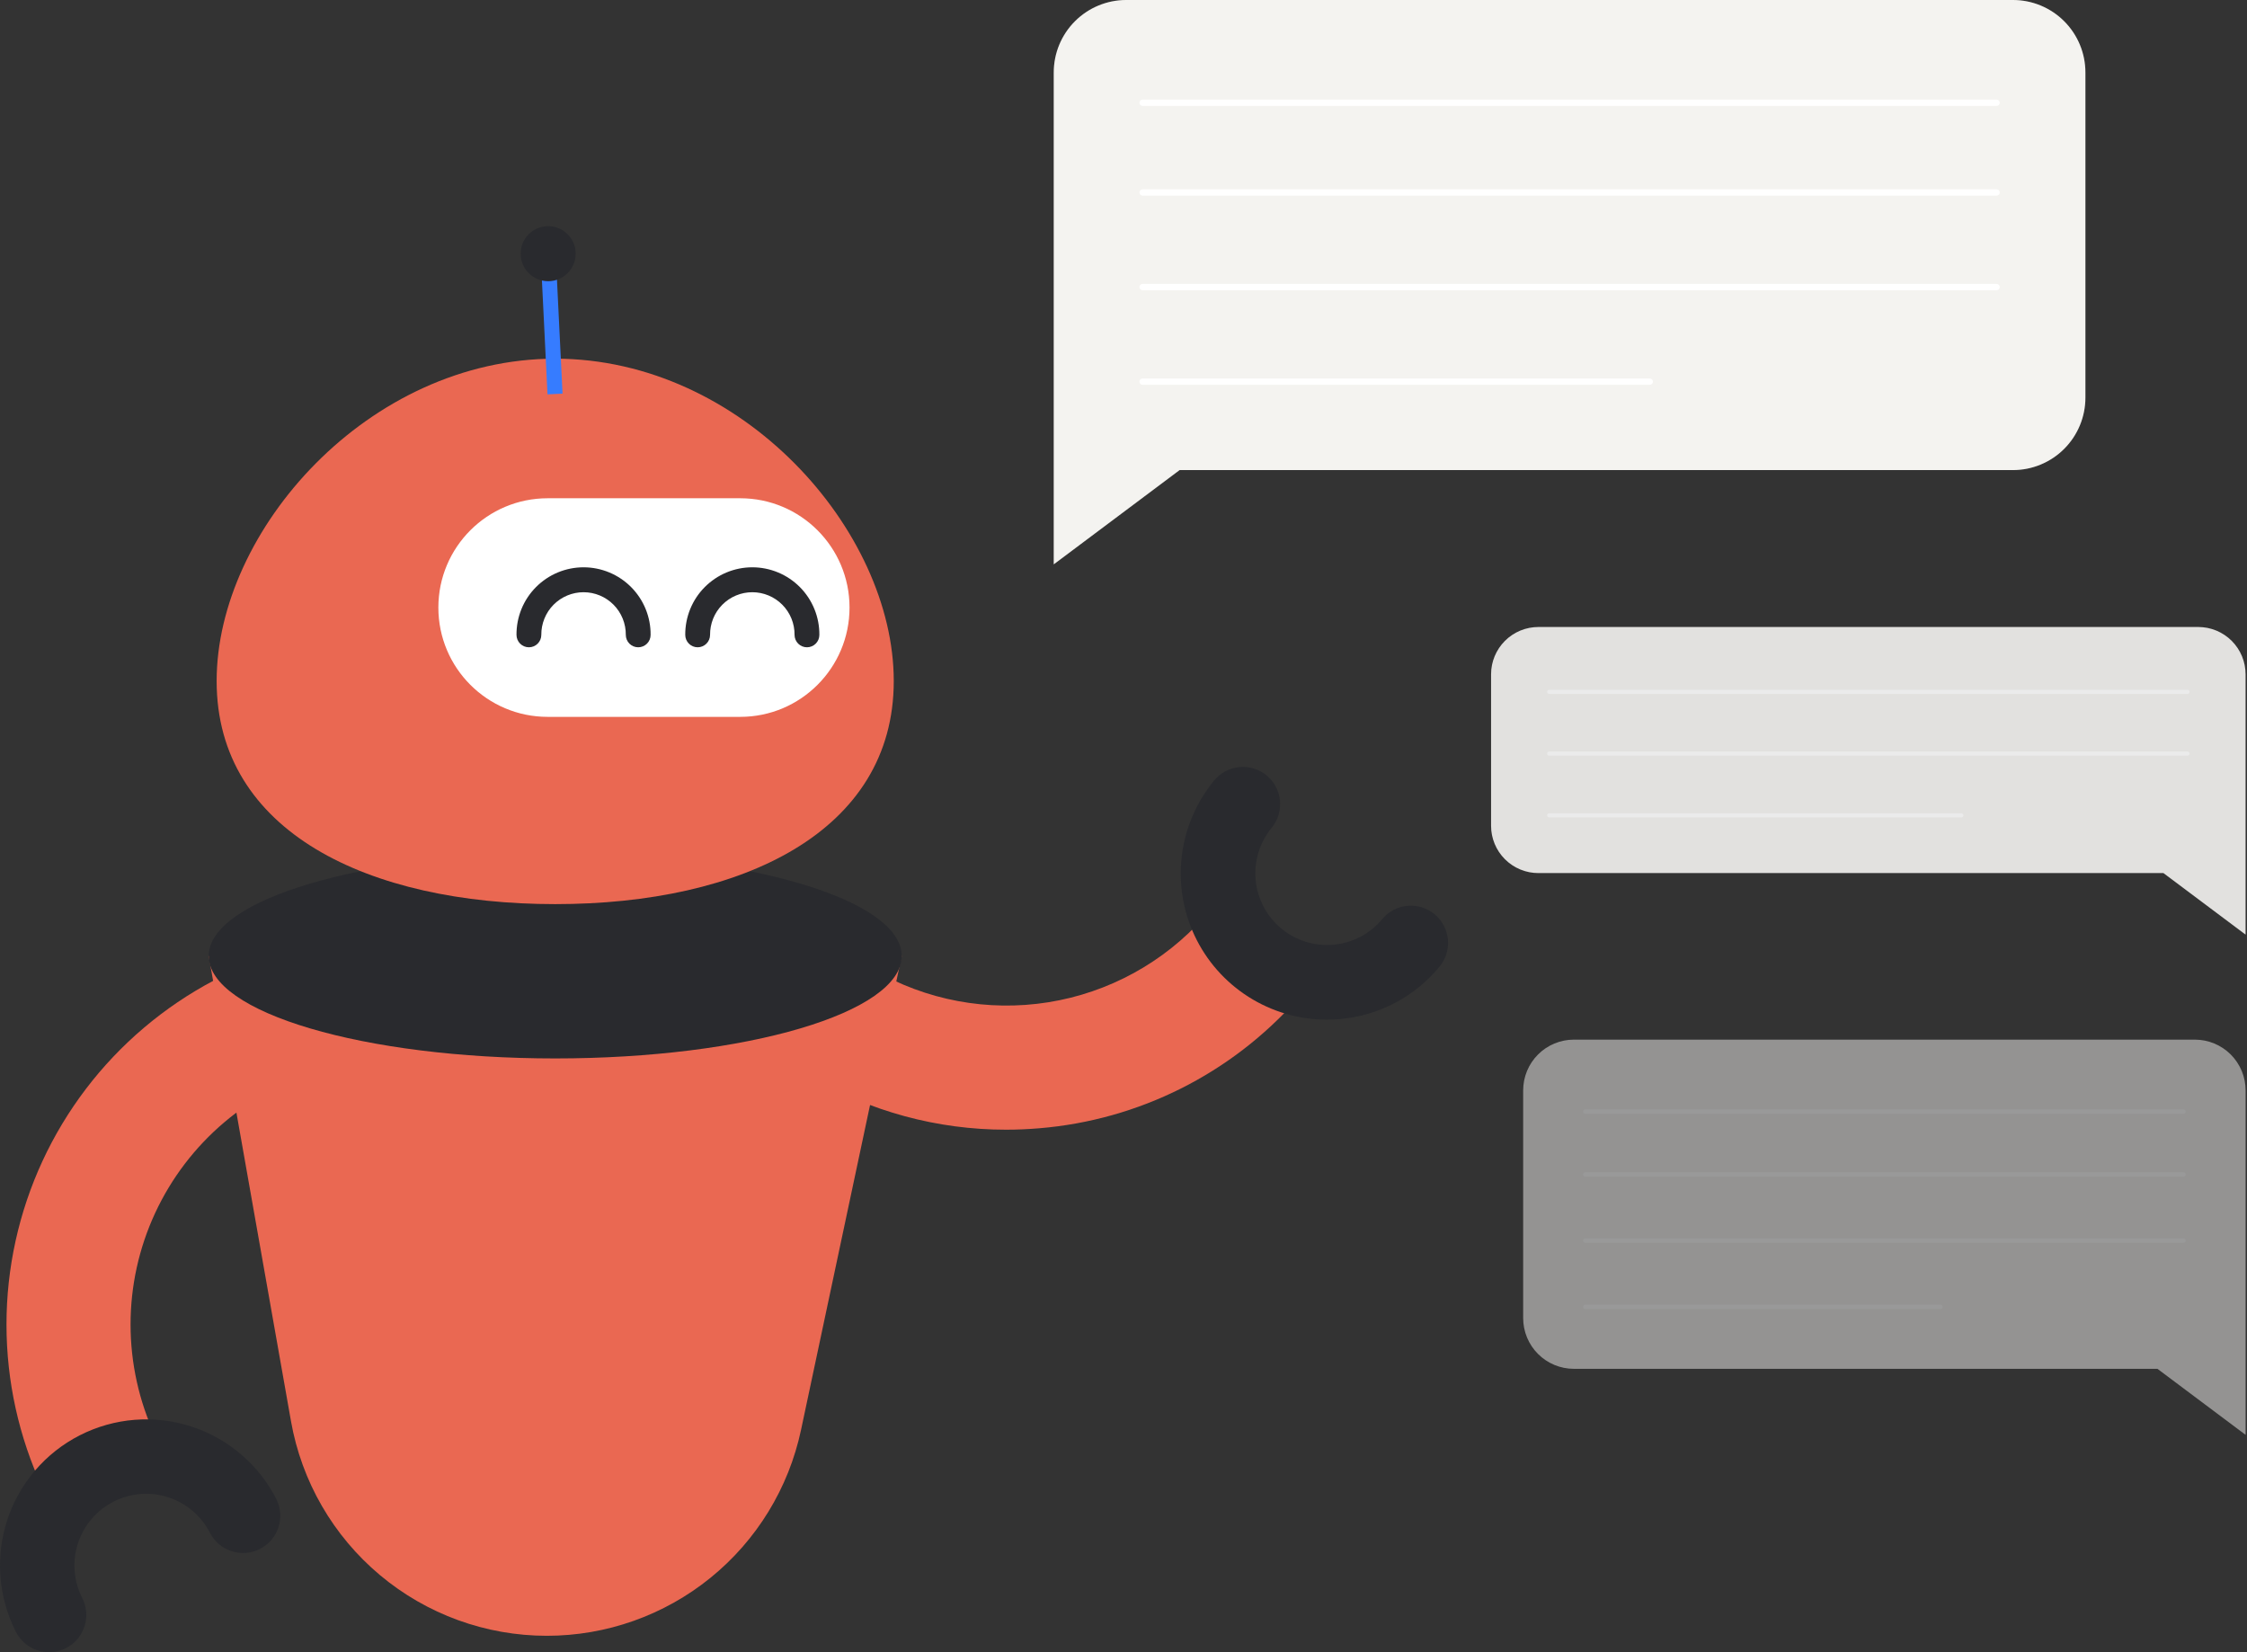 <svg width="136" height="100" viewBox="0 0 136 100" fill="none" xmlns="http://www.w3.org/2000/svg">
<rect x="0" y="0" width="136" height="100" fill="#333333" stroke="none"/>
<g opacity="0.5">
<path d="M95.263 82.847H130.581L135.914 86.842V65.996C135.914 65.593 135.835 65.193 135.681 64.821C135.526 64.448 135.3 64.109 135.015 63.824C134.73 63.539 134.391 63.313 134.018 63.158C133.646 63.004 133.246 62.925 132.843 62.925H95.263C94.86 62.924 94.46 63.004 94.088 63.158C93.715 63.312 93.376 63.538 93.091 63.824C92.805 64.109 92.579 64.448 92.425 64.82C92.27 65.193 92.191 65.593 92.191 65.996V79.775C92.191 80.179 92.27 80.578 92.425 80.951C92.579 81.324 92.805 81.662 93.091 81.948C93.376 82.233 93.715 82.459 94.088 82.614C94.46 82.768 94.86 82.847 95.263 82.847Z" fill="#F4F3F0"/>
<path opacity="0.11" d="M95.263 82.847H130.581L135.914 86.842V65.996C135.914 65.593 135.835 65.193 135.681 64.821C135.526 64.448 135.3 64.109 135.015 63.824C134.73 63.539 134.391 63.313 134.018 63.158C133.646 63.004 133.246 62.925 132.843 62.925H95.263C94.86 62.924 94.46 63.004 94.088 63.158C93.715 63.312 93.376 63.538 93.091 63.824C92.805 64.109 92.579 64.448 92.425 64.82C92.27 65.193 92.191 65.593 92.191 65.996V79.775C92.191 80.179 92.27 80.578 92.425 80.951C92.579 81.324 92.805 81.662 93.091 81.948C93.376 82.233 93.715 82.459 94.088 82.614C94.46 82.768 94.86 82.847 95.263 82.847Z" fill="white"/>
<path d="M95.957 71.216H132.15C132.168 71.216 132.186 71.214 132.203 71.207C132.22 71.201 132.235 71.191 132.248 71.179C132.261 71.166 132.272 71.151 132.279 71.135C132.286 71.118 132.29 71.1 132.29 71.082C132.29 71.064 132.286 71.046 132.279 71.03C132.272 71.013 132.261 70.998 132.248 70.986C132.235 70.973 132.22 70.963 132.203 70.957C132.186 70.951 132.168 70.948 132.15 70.949H95.957C95.939 70.948 95.921 70.951 95.904 70.957C95.887 70.963 95.872 70.973 95.859 70.986C95.846 70.998 95.835 71.013 95.828 71.03C95.821 71.046 95.817 71.064 95.817 71.082C95.817 71.1 95.821 71.118 95.828 71.135C95.835 71.151 95.846 71.166 95.859 71.179C95.872 71.191 95.887 71.201 95.904 71.207C95.921 71.214 95.939 71.216 95.957 71.216Z" fill="white"/>
<path d="M95.957 67.413H132.15C132.168 67.414 132.186 67.411 132.203 67.405C132.22 67.399 132.235 67.389 132.248 67.376C132.261 67.364 132.272 67.349 132.279 67.332C132.286 67.316 132.29 67.298 132.29 67.28C132.29 67.262 132.286 67.244 132.279 67.228C132.272 67.211 132.261 67.196 132.248 67.183C132.235 67.171 132.22 67.161 132.203 67.155C132.186 67.148 132.168 67.146 132.15 67.146H95.957C95.939 67.146 95.921 67.148 95.904 67.155C95.887 67.161 95.872 67.171 95.859 67.183C95.846 67.196 95.835 67.211 95.828 67.228C95.821 67.244 95.817 67.262 95.817 67.28C95.817 67.298 95.821 67.316 95.828 67.332C95.835 67.349 95.846 67.364 95.859 67.376C95.872 67.389 95.887 67.399 95.904 67.405C95.921 67.411 95.939 67.414 95.957 67.413Z" fill="white"/>
<path d="M95.957 75.224H132.15C132.168 75.225 132.186 75.222 132.203 75.216C132.22 75.21 132.235 75.2 132.248 75.187C132.261 75.175 132.272 75.16 132.279 75.143C132.286 75.127 132.29 75.109 132.29 75.091C132.29 75.073 132.286 75.055 132.279 75.038C132.272 75.022 132.261 75.007 132.248 74.994C132.235 74.982 132.22 74.972 132.203 74.966C132.186 74.959 132.168 74.957 132.15 74.957H95.957C95.939 74.957 95.921 74.959 95.904 74.966C95.887 74.972 95.872 74.982 95.859 74.994C95.846 75.007 95.835 75.022 95.828 75.038C95.821 75.055 95.817 75.073 95.817 75.091C95.817 75.109 95.821 75.127 95.828 75.143C95.835 75.16 95.846 75.175 95.859 75.187C95.872 75.2 95.887 75.21 95.904 75.216C95.921 75.222 95.939 75.225 95.957 75.224Z" fill="white"/>
<path d="M95.957 79.233H117.452C117.487 79.232 117.519 79.217 117.543 79.192C117.567 79.167 117.58 79.134 117.58 79.1C117.58 79.065 117.567 79.032 117.543 79.007C117.519 78.982 117.487 78.967 117.452 78.966H95.957C95.939 78.965 95.921 78.968 95.904 78.974C95.887 78.981 95.872 78.99 95.859 79.003C95.846 79.016 95.835 79.03 95.828 79.047C95.821 79.064 95.817 79.082 95.817 79.1C95.817 79.118 95.821 79.135 95.828 79.152C95.835 79.169 95.846 79.184 95.859 79.196C95.872 79.209 95.887 79.218 95.904 79.225C95.921 79.231 95.939 79.234 95.957 79.233Z" fill="white"/>
</g>
<g opacity="0.9">
<path d="M93.113 52.842H130.942L135.913 56.566V40.813C135.913 40.054 135.612 39.326 135.075 38.789C134.538 38.252 133.81 37.95 133.05 37.95H93.111C92.352 37.95 91.624 38.252 91.087 38.789C90.55 39.326 90.248 40.054 90.248 40.813V49.979C90.248 50.355 90.322 50.728 90.466 51.075C90.61 51.423 90.821 51.738 91.087 52.004C91.353 52.27 91.669 52.481 92.017 52.625C92.364 52.769 92.737 52.843 93.113 52.842Z" fill="#F4F3F0"/>
<path opacity="0.11" d="M93.113 52.842H130.942L135.913 56.566V40.813C135.913 40.054 135.612 39.326 135.075 38.789C134.538 38.252 133.81 37.95 133.05 37.95H93.111C92.352 37.95 91.624 38.252 91.087 38.789C90.55 39.326 90.248 40.054 90.248 40.813V49.979C90.248 50.355 90.322 50.728 90.466 51.075C90.61 51.423 90.821 51.738 91.087 52.004C91.353 52.27 91.669 52.481 92.017 52.625C92.364 52.769 92.737 52.843 93.113 52.842Z" fill="white"/>
<path d="M93.759 42H132.405C132.437 41.998 132.467 41.985 132.49 41.961C132.512 41.938 132.524 41.907 132.524 41.875C132.524 41.843 132.512 41.812 132.49 41.789C132.467 41.766 132.437 41.752 132.405 41.751H93.759C93.727 41.752 93.696 41.766 93.674 41.789C93.652 41.812 93.64 41.843 93.64 41.875C93.64 41.907 93.652 41.938 93.674 41.961C93.696 41.985 93.727 41.998 93.759 42Z" fill="white"/>
<path d="M93.759 45.736H132.405C132.437 45.735 132.467 45.721 132.49 45.698C132.512 45.675 132.524 45.644 132.524 45.612C132.524 45.58 132.512 45.549 132.49 45.526C132.467 45.503 132.437 45.489 132.405 45.487H93.759C93.727 45.489 93.696 45.503 93.674 45.526C93.652 45.549 93.64 45.58 93.64 45.612C93.64 45.644 93.652 45.675 93.674 45.698C93.696 45.721 93.727 45.735 93.759 45.736Z" fill="white"/>
<path d="M93.759 49.473H118.703C118.72 49.474 118.737 49.471 118.753 49.465C118.769 49.459 118.783 49.45 118.795 49.439C118.807 49.427 118.817 49.413 118.824 49.398C118.83 49.382 118.834 49.366 118.834 49.349C118.834 49.332 118.83 49.315 118.824 49.3C118.817 49.284 118.807 49.27 118.795 49.259C118.783 49.247 118.769 49.238 118.753 49.232C118.737 49.226 118.72 49.224 118.703 49.224H93.759C93.727 49.226 93.696 49.239 93.674 49.263C93.652 49.286 93.64 49.317 93.64 49.349C93.64 49.381 93.652 49.412 93.674 49.435C93.696 49.458 93.727 49.472 93.759 49.473Z" fill="white"/>
</g>
<path d="M121.834 28.452H71.395L63.778 34.157V4.387C63.778 3.223 64.24 2.107 65.063 1.285C65.886 0.462 67.002 0 68.165 0H121.834C122.997 6.5062e-05 124.113 0.462 124.935 1.285C125.758 2.108 126.22 3.223 126.22 4.387V24.066C126.22 25.229 125.758 26.345 124.935 27.167C124.113 27.99 122.997 28.452 121.834 28.452Z" fill="#F3F2EE"/>
<path opacity="0.11" d="M121.834 28.452H71.395L63.778 34.157V4.387C63.778 3.223 64.24 2.107 65.063 1.285C65.886 0.462 67.002 0 68.165 0H121.834C122.997 6.5062e-05 124.113 0.462 124.935 1.285C125.758 2.108 126.22 3.223 126.22 4.387V24.066C126.22 25.229 125.758 26.345 124.935 27.167C124.113 27.99 122.997 28.452 121.834 28.452Z" fill="white"/>
<path d="M69.155 11.841H120.845C120.895 11.841 120.944 11.821 120.98 11.785C121.016 11.75 121.036 11.701 121.036 11.65C121.036 11.6 121.016 11.551 120.98 11.515C120.944 11.48 120.895 11.46 120.845 11.46H69.155C69.104 11.46 69.056 11.48 69.02 11.515C68.984 11.551 68.964 11.6 68.964 11.65C68.964 11.701 68.984 11.75 69.02 11.785C69.056 11.821 69.104 11.841 69.155 11.841Z" fill="white"/>
<path d="M69.155 6.411H120.845C120.895 6.411 120.944 6.391 120.98 6.355C121.016 6.319 121.036 6.271 121.036 6.22C121.036 6.17 121.016 6.121 120.98 6.085C120.944 6.049 120.895 6.029 120.845 6.029H69.155C69.104 6.029 69.056 6.049 69.02 6.085C68.984 6.121 68.964 6.17 68.964 6.22C68.964 6.271 68.984 6.319 69.02 6.355C69.056 6.391 69.104 6.411 69.155 6.411Z" fill="white"/>
<path d="M69.155 17.566H120.845C120.895 17.566 120.944 17.546 120.98 17.51C121.016 17.474 121.036 17.426 121.036 17.375C121.036 17.325 121.016 17.276 120.98 17.24C120.944 17.204 120.895 17.184 120.845 17.184H69.155C69.104 17.184 69.056 17.204 69.02 17.24C68.984 17.276 68.964 17.325 68.964 17.375C68.964 17.426 68.984 17.474 69.02 17.51C69.056 17.546 69.104 17.566 69.155 17.566Z" fill="white"/>
<path d="M69.155 23.291H99.853C99.903 23.291 99.952 23.271 99.988 23.235C100.024 23.199 100.044 23.151 100.044 23.1C100.044 23.049 100.024 23.001 99.988 22.965C99.952 22.929 99.903 22.909 99.853 22.909H69.155C69.104 22.909 69.056 22.929 69.02 22.965C68.984 23.001 68.964 23.049 68.964 23.1C68.964 23.151 68.984 23.199 69.02 23.235C69.056 23.271 69.104 23.291 69.155 23.291Z" fill="white"/>
<path d="M2.58 90.076C1.14 86.973 0.394 83.595 0.393 80.175C0.391 76.756 1.135 73.377 2.571 70.273C4.008 67.17 6.103 64.417 8.712 62.205C11.32 59.994 14.379 58.377 17.675 57.468L19.677 64.705C17.432 65.324 15.348 66.424 13.571 67.93C11.794 69.436 10.366 71.311 9.387 73.425C8.408 75.538 7.901 77.84 7.902 80.169C7.903 82.499 8.411 84.8 9.391 86.913L2.58 90.076Z" fill="#EA6852"/>
<path d="M2.973 99.997C2.557 99.998 2.149 99.883 1.794 99.665C1.439 99.448 1.152 99.137 0.963 98.766C0.436 97.731 0.118 96.602 0.027 95.444C-0.064 94.286 0.074 93.121 0.434 92.017C1.159 89.786 2.741 87.934 4.832 86.87C5.867 86.343 6.996 86.025 8.154 85.934C9.312 85.843 10.477 85.981 11.582 86.34C13.813 87.066 15.664 88.648 16.729 90.739C16.993 91.27 17.037 91.885 16.85 92.449C16.664 93.012 16.262 93.48 15.733 93.749C15.204 94.019 14.59 94.068 14.025 93.887C13.459 93.707 12.988 93.31 12.713 92.784C12.191 91.758 11.283 90.981 10.188 90.625C9.093 90.269 7.902 90.362 6.876 90.885C5.851 91.407 5.074 92.315 4.718 93.41C4.362 94.505 4.455 95.696 4.978 96.722C5.152 97.065 5.236 97.448 5.221 97.832C5.206 98.218 5.092 98.592 4.891 98.921C4.69 99.249 4.408 99.521 4.072 99.709C3.736 99.898 3.357 99.997 2.972 99.997H2.973Z" fill="#292A2E"/>
<path d="M60.891 68.374C56.73 68.377 52.643 67.268 49.053 65.162L52.844 58.68C56.042 60.544 59.787 61.245 63.443 60.663C67.099 60.081 70.441 58.252 72.902 55.487L78.513 60.478C74.51 64.992 68.922 67.789 62.91 68.288C62.236 68.345 61.563 68.374 60.891 68.374Z" fill="#EA6852"/>
<path d="M80.294 61.715C78.618 61.712 76.976 61.232 75.562 60.332C74.147 59.432 73.017 58.148 72.304 56.63C71.591 55.113 71.324 53.424 71.535 51.76C71.745 50.097 72.423 48.527 73.491 47.235C73.68 47.007 73.911 46.818 74.173 46.679C74.434 46.541 74.72 46.455 75.015 46.427C75.309 46.399 75.607 46.429 75.889 46.516C76.172 46.603 76.435 46.745 76.663 46.933C76.891 47.121 77.08 47.353 77.219 47.614C77.357 47.876 77.443 48.162 77.471 48.456C77.499 48.751 77.469 49.048 77.382 49.331C77.295 49.614 77.153 49.877 76.965 50.105C76.237 50.993 75.89 52.133 76 53.276C76.111 54.419 76.67 55.471 77.555 56.203C78.441 56.934 79.58 57.285 80.723 57.178C81.867 57.072 82.921 56.516 83.656 55.633C83.844 55.405 84.076 55.217 84.337 55.078C84.598 54.939 84.884 54.854 85.179 54.826C85.474 54.798 85.771 54.828 86.053 54.915C86.336 55.002 86.599 55.143 86.827 55.332C87.055 55.52 87.244 55.752 87.383 56.013C87.521 56.275 87.607 56.561 87.635 56.855C87.663 57.15 87.633 57.447 87.546 57.73C87.459 58.013 87.317 58.276 87.129 58.504C86.391 59.401 85.483 60.144 84.456 60.688C83.429 61.233 82.305 61.568 81.148 61.675C80.862 61.702 80.578 61.715 80.294 61.715Z" fill="#292A2E"/>
<path d="M12.633 57.862L17.612 86.017C18.255 89.657 20.16 92.954 22.992 95.329C25.824 97.704 29.402 99.006 33.098 99.006C36.702 99.006 40.196 97.769 42.996 95.501C45.796 93.233 47.733 90.072 48.482 86.547L54.576 57.862H12.633Z" fill="#EA6852"/>
<path d="M33.604 64.062C45.186 64.062 54.576 61.286 54.576 57.862C54.576 54.438 45.186 51.661 33.604 51.661C22.022 51.661 12.633 54.438 12.633 57.862C12.633 61.286 22.022 64.062 33.604 64.062Z" fill="#292A2E"/>
<path d="M54.095 41.22C54.095 50.336 44.92 54.722 33.604 54.722C22.287 54.722 13.112 50.336 13.112 41.22C13.112 32.103 22.288 21.709 33.604 21.709C44.92 21.709 54.095 32.103 54.095 41.22Z" fill="#EA6852"/>
<path d="M44.803 30.157H33.147C29.494 30.157 26.532 33.119 26.532 36.772V36.772C26.532 40.426 29.494 43.388 33.147 43.388H44.803C48.456 43.388 51.418 40.426 51.418 36.772V36.772C51.418 33.119 48.456 30.157 44.803 30.157Z" fill="white"/>
<path d="M38.627 39.177C38.428 39.177 38.237 39.098 38.096 38.957C37.956 38.816 37.877 38.625 37.877 38.426C37.88 38.088 37.816 37.753 37.689 37.44C37.562 37.127 37.374 36.842 37.137 36.602C36.899 36.362 36.616 36.171 36.304 36.041C35.992 35.911 35.658 35.844 35.32 35.844C34.982 35.844 34.648 35.911 34.336 36.041C34.024 36.171 33.741 36.362 33.503 36.602C33.265 36.842 33.078 37.127 32.951 37.44C32.824 37.753 32.76 38.088 32.763 38.426C32.763 38.625 32.684 38.816 32.543 38.957C32.403 39.098 32.212 39.177 32.012 39.177C31.813 39.177 31.622 39.098 31.481 38.957C31.34 38.816 31.261 38.625 31.261 38.426C31.257 37.891 31.359 37.359 31.561 36.863C31.763 36.367 32.062 35.916 32.439 35.536C32.816 35.156 33.265 34.854 33.759 34.648C34.254 34.442 34.784 34.336 35.32 34.336C35.855 34.336 36.386 34.442 36.88 34.648C37.375 34.854 37.824 35.156 38.201 35.536C38.578 35.916 38.877 36.367 39.079 36.863C39.281 37.359 39.383 37.891 39.378 38.426C39.379 38.525 39.359 38.622 39.321 38.714C39.284 38.805 39.228 38.888 39.159 38.957C39.089 39.027 39.006 39.082 38.915 39.12C38.824 39.158 38.726 39.177 38.627 39.177Z" fill="#292A2E"/>
<path d="M48.841 39.177C48.642 39.177 48.451 39.098 48.31 38.957C48.17 38.816 48.09 38.625 48.09 38.426C48.094 38.088 48.03 37.753 47.903 37.44C47.776 37.127 47.588 36.842 47.35 36.602C47.113 36.362 46.83 36.171 46.518 36.041C46.206 35.911 45.872 35.844 45.534 35.844C45.196 35.844 44.861 35.911 44.55 36.041C44.238 36.171 43.955 36.362 43.717 36.602C43.479 36.842 43.291 37.127 43.164 37.44C43.038 37.753 42.974 38.088 42.977 38.426C42.977 38.625 42.898 38.816 42.757 38.957C42.616 39.098 42.425 39.177 42.226 39.177C42.027 39.177 41.836 39.098 41.695 38.957C41.554 38.816 41.475 38.625 41.475 38.426C41.471 37.891 41.573 37.359 41.775 36.863C41.977 36.367 42.275 35.916 42.653 35.536C43.03 35.156 43.479 34.854 43.973 34.648C44.468 34.442 44.998 34.336 45.534 34.336C46.069 34.336 46.6 34.442 47.094 34.648C47.589 34.854 48.038 35.156 48.415 35.536C48.792 35.916 49.09 36.367 49.292 36.863C49.495 37.359 49.596 37.891 49.592 38.426C49.592 38.525 49.573 38.622 49.535 38.714C49.498 38.805 49.442 38.888 49.372 38.957C49.303 39.027 49.22 39.082 49.129 39.12C49.038 39.158 48.94 39.177 48.841 39.177Z" fill="#292A2E"/>
<path d="M33.599 14.654L32.689 14.698L33.138 23.869L34.048 23.824L33.599 14.654Z" fill="#367CFF"/>
<path d="M33.178 17.02C34.097 17.02 34.843 16.274 34.843 15.355C34.843 14.435 34.097 13.69 33.178 13.69C32.258 13.69 31.512 14.435 31.512 15.355C31.512 16.274 32.258 17.02 33.178 17.02Z" fill="#292A2E"/>
</svg>
